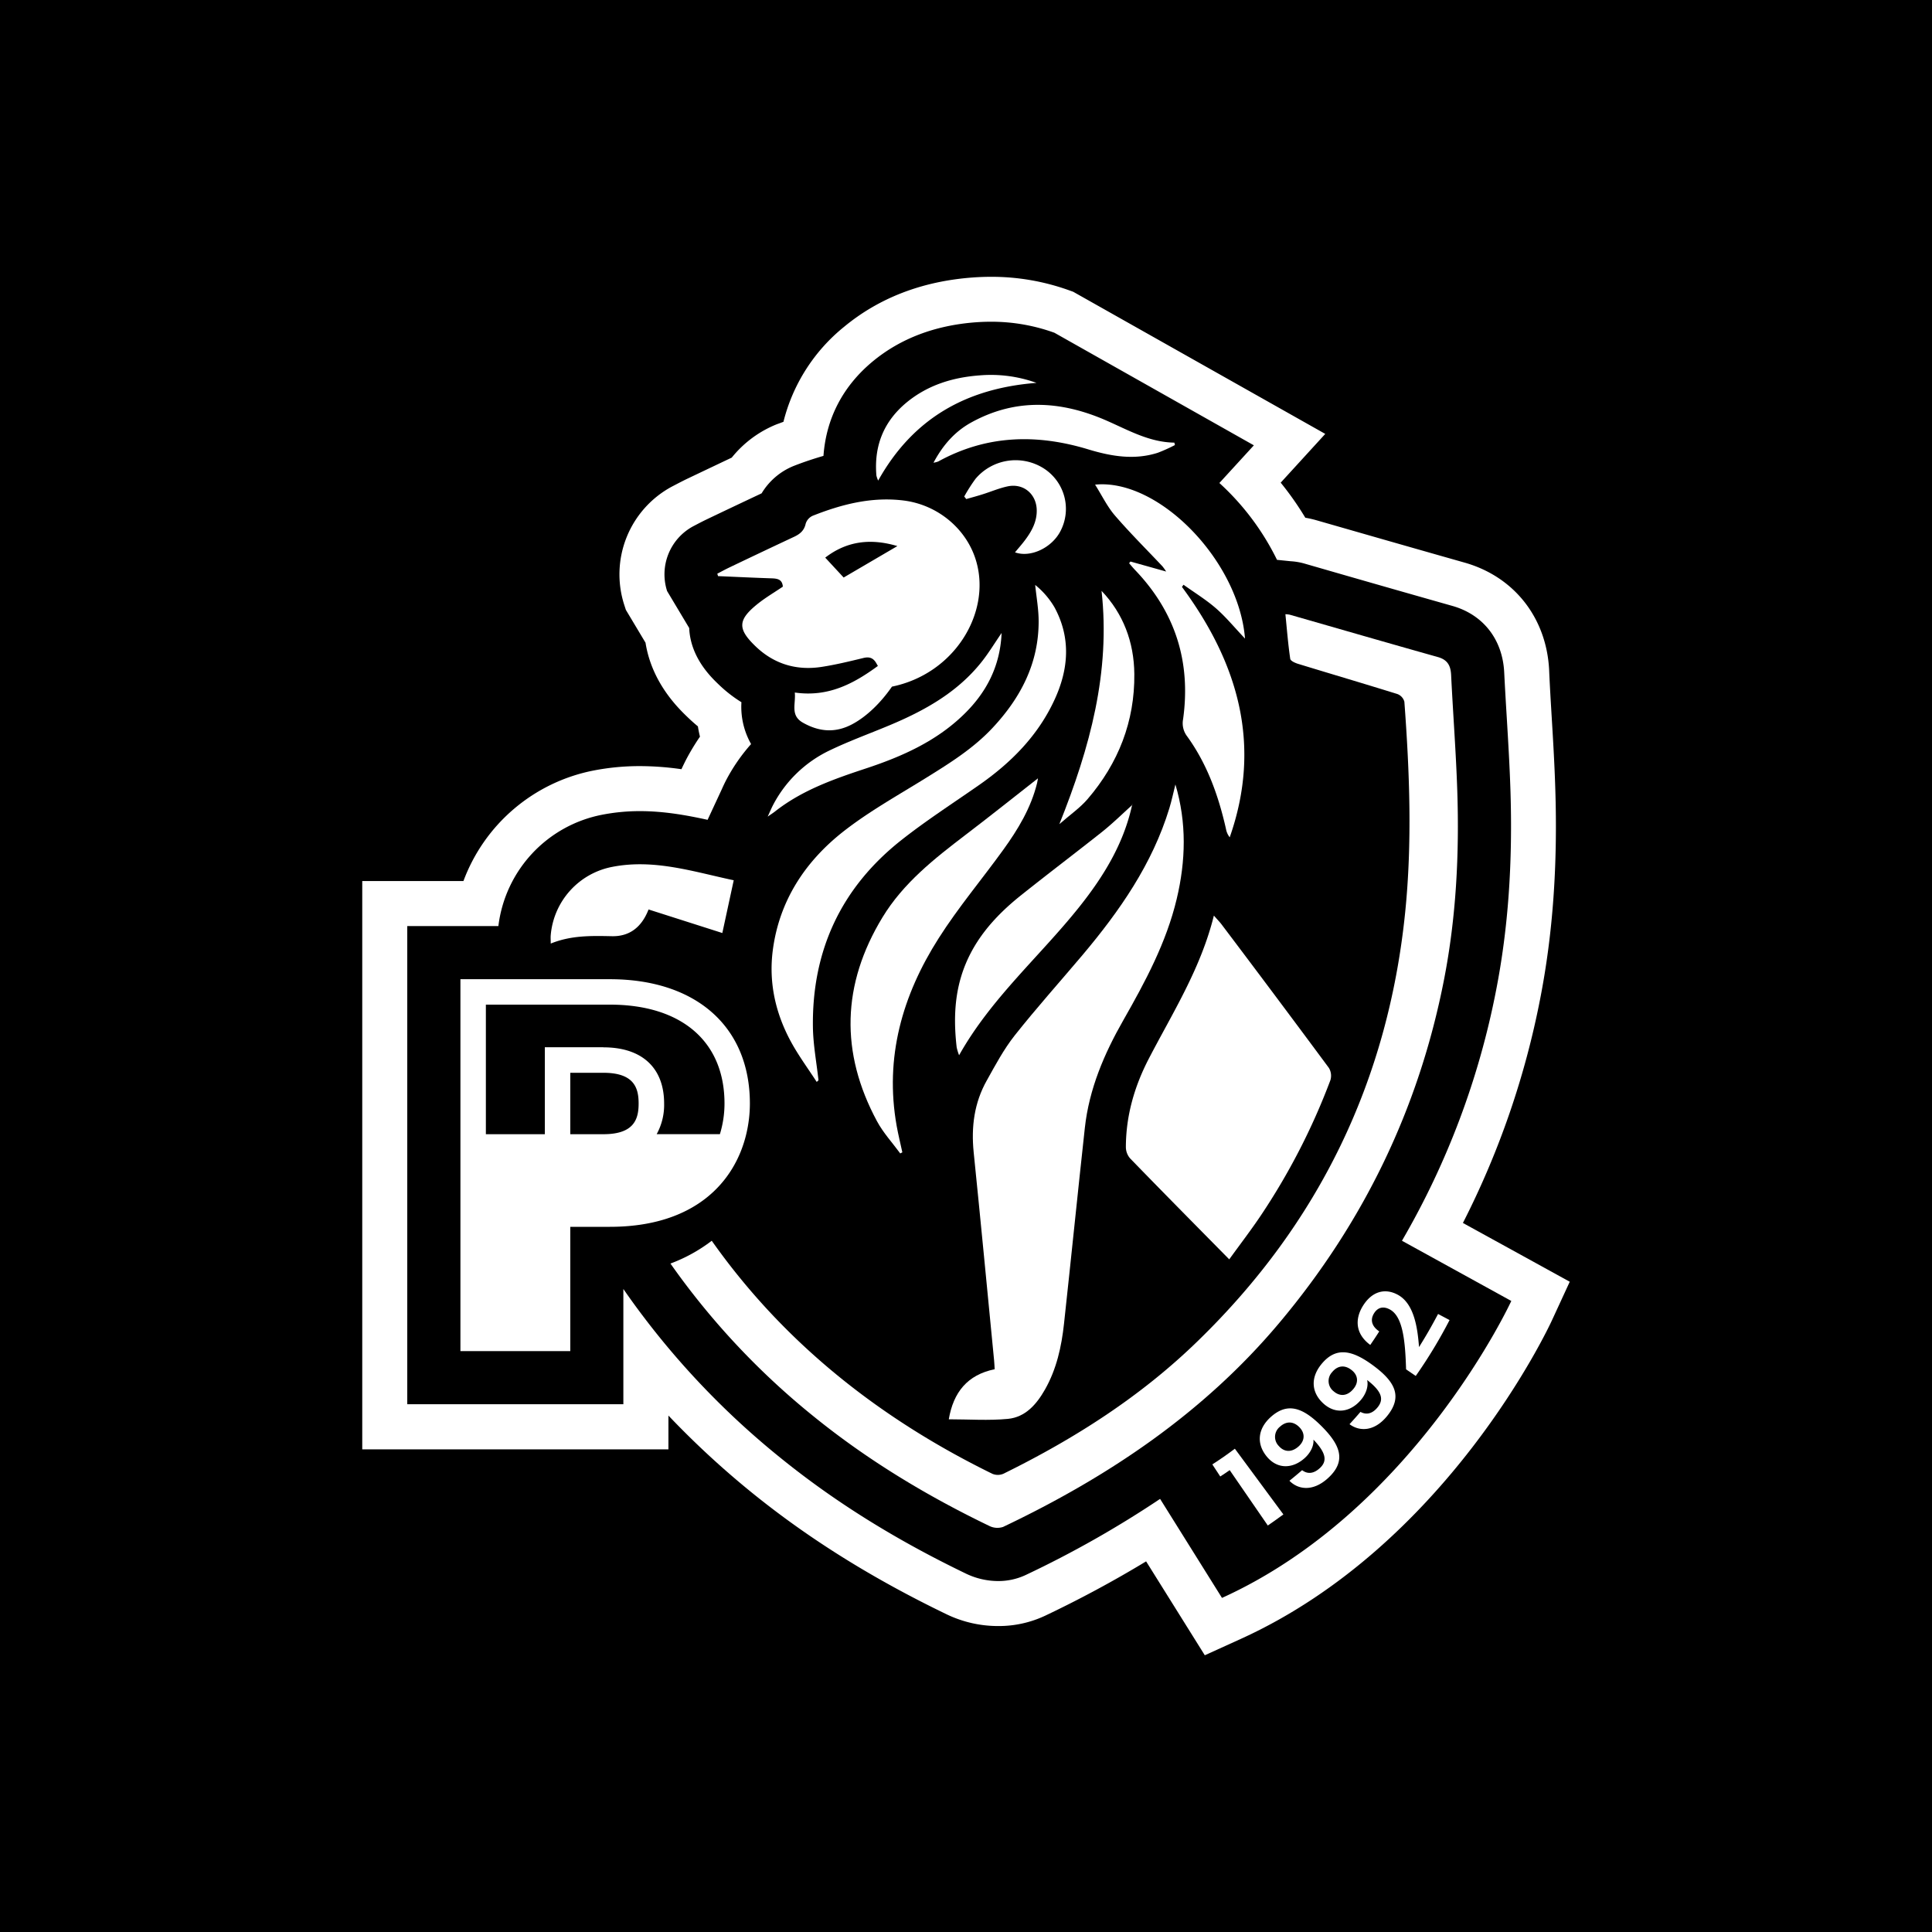 <svg xmlns="http://www.w3.org/2000/svg" viewBox="0 0 800 800"><defs><style>.cls-1{fill:#fff;}</style></defs><g id="FONDOS"><rect x="-14.81" y="-14.43" width="833.57" height="833.57"/></g><g id="Logo"><path class="cls-1" d="M417.33,587.53c7.32-.7,11.94-6.1,15.41-12.22,4.76-8.41,6.81-17.68,7.84-27.16,2.94-27,5.67-54.09,8.63-81.12,1.76-16.1,8-30.69,15.94-44.59,9.11-16,17.78-32.11,22.09-50.17,3.77-15.79,4.19-31.59-.53-47.45-.82,3.27-1.51,6.58-2.49,9.81-7.07,23.2-20.62,42.59-36,60.86-9.36,11.08-19.05,21.89-28.05,33.26-4.5,5.69-8,12.25-11.54,18.61-5.23,9.25-6.52,19.26-5.45,29.79,2.93,28.73,5.66,57.47,8.46,86.21.11,1.13.15,2.27.23,3.61-11.34,2.32-17.1,9.59-19,20.73C401.2,587.7,409.33,588.29,417.33,587.53Z"/><path class="cls-1" d="M509,521.47c4.58-6.33,8.93-12,12.88-17.86a273.62,273.62,0,0,0,29-56.3,6.27,6.27,0,0,0-.62-5.12q-22.1-29.85-44.48-59.47c-.76-1-1.66-1.91-3.14-3.59-5.45,22-17.1,40.26-27,59.35-5.92,11.45-9.42,23.57-9.44,36.53a7.22,7.22,0,0,0,1.76,4.66C481.35,493.48,494.89,507.16,509,521.47Z"/><path class="cls-1" d="M386.54,191.6a10,10,0,0,0,1.95-.5c20-11,40.76-11.53,62.21-5,9.39,2.84,19,4.51,28.75,1.37a66.6,66.6,0,0,0,7.07-3.19l-.25-1c-10.38-.14-19.09-5.2-28.19-9.17-18.75-8.18-37.48-9.35-55.93.84C395.4,178.68,390.45,184.26,386.54,191.6Z"/><path class="cls-1" d="M453.45,200.68c2.9,4.6,5.06,9.13,8.22,12.79,6.27,7.27,13.1,14.05,19.69,21.05a23.67,23.67,0,0,1,1.52,2.14l-14.77-4.14-.57.7c.83.95,1.63,1.93,2.5,2.84,16.62,17.37,23.16,38,19.85,61.76a8.87,8.87,0,0,0,1.67,7.07c8.33,11.53,13,24.63,16.1,38.39a7.72,7.72,0,0,0,1.54,3.43c13.45-38.32,3.46-72.24-19.78-103.68l.65-.9c4.48,3.21,9.22,6.11,13.36,9.7s7.63,7.88,12.1,12.59C513,232.26,479.8,198.05,453.45,200.68Z"/><path class="cls-1" d="M363.63,199c14.32-25.62,36.28-38.19,65.56-40.46a55.73,55.73,0,0,0-23.59-3.1c-11.1.83-21.42,4-30.16,11.18-9.52,7.87-13.59,18-12.54,30.29A10.77,10.77,0,0,0,363.63,199Z"/><path class="cls-1" d="M468.68,333.38l.17-.16c0-.19,0-.32,0-.4s0,.05,0,.08S468.71,333.22,468.68,333.38Z"/><path class="cls-1" d="M423,370.54c-11.33,9-20.7,19.58-25,33.8-2.91,9.62-3,19.46-1.86,29.35a22.47,22.47,0,0,0,1,3.27c13.25-23.63,33.44-40.95,49.77-61.42,10.06-12.63,18.36-26.15,21.86-42.16-3.83,3.45-7.93,7.49-12.41,11.07C445.25,353.26,434,361.76,423,370.54Z"/><path class="cls-1" d="M420.29,228.71c6.41,2.33,15.27-1.87,18.83-8.8a19.89,19.89,0,0,0-7-26,21.72,21.72,0,0,0-28.17,4.35,68.54,68.54,0,0,0-4.68,7.33l.84,1.06c2.29-.66,4.59-1.27,6.87-2,3.41-1.07,6.75-2.51,10.23-3.25,6.58-1.41,12,3.17,12.08,9.91.07,5-2.34,9.1-5.28,12.91C422.82,225.75,421.55,227.19,420.29,228.71Z"/><path class="cls-1" d="M373.22,347.88c10.26-8.1,21.29-15.21,32-22.68,13.4-9.32,24.63-20.58,31.51-35.61,5.81-12.66,6.74-25.5-.08-38.1a33.69,33.69,0,0,0-8-9.28c.5,5,1.44,10.09,1.43,15.14,0,17.39-7.49,31.67-19.13,44.1-7.82,8.35-17.36,14.36-27,20.35-11.86,7.39-24.22,14.2-35.13,22.82C333.23,357,322.66,373.12,320,393.46c-1.75,13.42,1.12,26.11,7.51,37.89,3.14,5.78,7.09,11.12,10.67,16.65.25-.22.5-.44.74-.67-.8-7.35-2.21-14.7-2.31-22.06C336.18,393.58,348.33,367.53,373.22,347.88Z"/><path class="cls-1" d="M368.3,300.34c-8.15,3.41-16.49,6.43-24.45,10.24a51.33,51.33,0,0,0-23.75,22.78c-.64,1.23-1.17,2.51-2.22,4.78,1.62-1.13,2.39-1.61,3.09-2.17,11.21-8.81,24.39-13.41,37.68-17.8,14.84-4.91,29-11.21,40.39-22.28,9.43-9.13,15.12-20.06,15.7-33.78-2.95,4.29-5.45,8.45-8.46,12.2C396.27,286.8,382.76,294.29,368.3,300.34Z"/><path class="cls-1" d="M450.37,330.86C463.1,316,469.9,298.71,469.7,279.07c-.13-13.24-4.61-25-13.57-34.41,3.72,33.54-4.71,64.75-17.48,96.61C443,337.43,447.19,334.57,450.37,330.86Z"/><path class="cls-1" d="M415.44,351.87c6.1-8.44,11.47-17.33,14-27.63.2-.85.31-1.72.35-1.95-9.92,7.76-19.81,15.67-29.89,23.34-13,9.92-25.86,20-34.5,34.25-16.81,27.68-17.6,55.94-2.23,84.45,2.57,4.76,6.37,8.87,9.6,13.28l.87-.46c-.79-3.64-1.69-7.27-2.35-10.94-5.05-28.31,2.32-54.06,17.39-77.7C396.76,375.78,406.58,364.14,415.44,351.87Z"/><path class="cls-1" d="M529.69,547.82c34.88-41.5,57.8-88.76,68.23-142.07,5.05-25.87,6.37-51.95,5.51-78.18-.52-16-1.77-32-2.55-48.06-.19-3.89-1.48-6.31-5.49-7.44-20.49-5.76-40.93-11.69-61.38-17.55a13.25,13.25,0,0,0-1.75-.19c.63,6.31,1.11,12.43,2,18.48.12.84,2,1.7,3.23,2.07,13.72,4.2,27.49,8.25,41.2,12.53a4.72,4.72,0,0,1,2.83,3.16c2.16,29.09,3.28,58.19.32,87.33Q571.22,482.11,496.2,555.07c-23.68,23.12-51.2,40.65-80.74,55.19a5.87,5.87,0,0,1-4.56,0c-48-23.5-87.13-55.33-116.18-96.49a66,66,0,0,1-17.1,9.44A311.26,311.26,0,0,0,337,586.57c22.37,18.12,46.83,32.85,72.7,45.31a7.5,7.5,0,0,0,5.65.39C458.94,611.53,498.37,585.09,529.69,547.82Z"/><path class="cls-1" d="M526.18,586.77c-5.35,4.82-6,10.93-1.75,16.22,4.47,5.57,10.88,5.17,15.75.83,2.48-2.21,3.92-5.16,3.69-7.7,5.25,5.5,5.84,8.9,2.59,11.84-2.58,2.34-5.09,2.47-7.28.81-2.08,1.78-3.13,2.66-5.25,4.38,3.45,3.59,9.58,4.68,15.87-1,7.83-7.08,5.38-13.74-2.81-21.83C539.37,582.78,533.07,580.58,526.18,586.77Zm11.58,12.12c-3.2,2.88-6.27,2.17-8.26-.16a5.37,5.37,0,0,1,.55-8c2.53-2.29,5.53-2.34,8.09.35C540.41,593.46,540.38,596.51,537.76,598.89Z"/><path class="cls-1" d="M502,606.38l3.28,5c1.58-1,2.36-1.56,3.91-2.63,6.32,9.17,9.47,13.76,15.78,22.93,2.61-1.8,3.9-2.72,6.45-4.59l-20.09-27.21C507.71,602.58,505.84,603.88,502,606.38Z"/><path class="cls-1" d="M568.33,565.22c-8.66-6.32-15.22-7.55-21.11-.41-4.58,5.56-4.29,11.68.69,16.28,5.25,4.84,11.51,3.51,15.69-1.51,2.12-2.54,3.1-5.67,2.5-8.15,6,4.66,7.1,7.93,4.32,11.33-2.2,2.69-4.67,3.19-7.08,1.87-1.78,2.06-2.69,3.08-4.53,5.1,4,3,10.16,3.21,15.53-3.34C581,578.23,577.62,572,568.33,565.22Zm-7.87,9.85c-2.72,3.32-5.87,3.08-8.18,1.07a5.37,5.37,0,0,1-.65-8c2.17-2.64,5.12-3.13,8-.85C562.28,569.31,562.71,572.34,560.46,575.07Z"/><path class="cls-1" d="M605.76,506.4a351.43,351.43,0,0,0,32-92.85c5.25-26.86,7.29-55.42,6.24-87.3-.32-10.18-.93-20.37-1.53-30.23-.37-6.16-.74-12.31-1-18.49-1.06-21.71-14.51-38.8-35.1-44.59Q585.44,227,564.53,221l-19.59-5.62a43.16,43.16,0,0,0-4.44-1,125.57,125.57,0,0,0-10.19-14.52l18.45-20.19L444.4,120.82l-1.5-.54a95,95,0,0,0-32.55-5.66q-3.9,0-7.81.3c-20.7,1.56-38.53,8.42-53,20.39a73.44,73.44,0,0,0-25.13,39.35c-.92.34-1.83.69-2.72,1A45.81,45.81,0,0,0,303,189.49c-5.56,2.63-18.39,8.74-18.39,8.74-1.63.78-3.25,1.62-4.82,2.44l-1.67.87a41.26,41.26,0,0,0-19.61,49l.65,2,8.14,13.6c2.63,16.69,13.72,27.27,17.6,31,1.32,1.26,2.69,2.48,4.09,3.64.22,1.44.5,2.86.85,4.25a94.24,94.24,0,0,0-5.72,9.48c-.65,1.26-1.27,2.54-1.95,4A122.52,122.52,0,0,0,265,317.23a100.08,100.08,0,0,0-19.29,1.84,72.29,72.29,0,0,0-53.81,45.75H150V600.15H276.78v-14a363.38,363.38,0,0,0,34.65,32c23.58,19.1,50,35.57,80.67,50.36a49.14,49.14,0,0,0,21.18,4.8A45.13,45.13,0,0,0,432.84,669a470.07,470.07,0,0,0,41.74-22.47l24.3,38.88,14.86-6.75C598.83,640,641,550.31,642.73,546.5L650,530.74ZM506,661.66l-25.63-41a431.12,431.12,0,0,1-55.58,31.48,26.64,26.64,0,0,1-11.55,2.54h0a30.89,30.89,0,0,1-13.1-3c-29.38-14.15-54.57-29.87-77-48.05a334.81,334.81,0,0,1-63.58-67.82l-1.44-2.06v47.72H168.64v-198h37.73a53.54,53.54,0,0,1,42.93-46.1A81.46,81.46,0,0,1,265,335.87c9.95,0,19.35,1.7,28,3.6l5.81-12.5c.7-1.57,1.25-2.73,1.84-3.87a74.51,74.51,0,0,1,10.36-15,31.33,31.33,0,0,1-4-17.33,55.81,55.81,0,0,1-9.25-7.18c-3.33-3.17-11.85-11.31-12.38-23.55l-9.15-15.3A22.6,22.6,0,0,1,287,217.94l1.43-.75c1.39-.73,2.78-1.45,4.19-2.12l1.75-.84q10.48-5,21-9.95A27.53,27.53,0,0,1,328.5,193c4.34-1.71,8.46-3.06,12.48-4.23,1.11-15.46,8-28.86,20.43-39.14,11.45-9.47,25.76-14.9,42.54-16.17,2.13-.16,4.27-.24,6.4-.24a76.78,76.78,0,0,1,26.27,4.57L519.2,184.4,504.92,200a106.22,106.22,0,0,1,23.86,31.82l5.71.58a26.22,26.22,0,0,1,5.44.9L558,238.51q21.66,6.23,43.34,12.37c12.81,3.6,20.86,13.9,21.52,27.56.31,6.24.68,12.47,1.06,18.71.58,9.68,1.18,19.69,1.51,29.69,1,30.47-.93,57.66-5.91,83.13a331.49,331.49,0,0,1-39,103.8L625.8,538.7S585.79,625.46,506,661.66Z"/><path class="cls-1" d="M564.25,540.91c-3.19,5.26-3.1,11.39,3.15,16,1.52-2.22,2.27-3.34,3.72-5.61-3-2-3.88-4.66-2.2-7.42s4.18-3.05,6.79-1.54c5.38,3.11,6.17,13.72,6.52,24.68l4,2.73a200.86,200.86,0,0,0,14-23.14l-4.75-2.52c-3,5.6-4.56,8.34-7.89,13.71-.59-7.68-1.93-18-8.84-21.69C573.56,533.31,568.08,534.61,564.25,540.91Z"/><path class="cls-1" d="M309,469.65a54.54,54.54,0,0,0,1.51-12.71c0-31.75-22.23-51.47-58-51.47H190.65v154h45.49V508h16.4C287.76,508,304.28,489.37,309,469.65Zm-59.15,0H236.14V444.22h13.74c12.83,0,14.56,6.43,14.56,12.72S262.71,469.65,249.88,469.65Zm0-36H225.6v36H201.19V416h51.35c29.72,0,47.46,15.3,47.46,40.93a43.24,43.24,0,0,1-1.91,12.71H271.91A25.12,25.12,0,0,0,275,456.94C275,442.16,265.83,433.68,249.88,433.68Z"/><path class="cls-1" d="M253.41,387.66c7,.14,12.19-3.45,15.14-11.07l30.55,9.75,4.72-21.84c-16.57-3.51-32.94-8.95-50.28-5.55a31.54,31.54,0,0,0-25.49,28.24c-.1,1,0,2,0,3.52C236.52,387.26,244.92,387.49,253.41,387.66Z"/><path class="cls-1" d="M340.26,276.14c5.82-.9,11.57-2.3,17.3-3.69,2.58-.63,4.16.09,5.38,2.31.18.33.38.65.57,1-10,7.31-20.52,13-34.4,11,.47,4.81-2,9.47,3.4,12.51,6.78,3.82,13.49,4.32,20.5.55,5.91-3.18,11.7-8.81,16.33-15.5,25.86-5.31,40.9-30.35,35-51.52-3.73-13.51-15.84-23.79-30.25-25.56-13.15-1.61-25.51,1.55-37.57,6.33a5.33,5.33,0,0,0-2.89,3.23c-.62,2.9-2.39,4.34-4.82,5.48q-13.43,6.3-26.8,12.7c-1.7.81-3.35,1.72-5,2.58l.33,1c7.41.31,14.81.68,22.22.92,2.4.08,4.36.44,4.6,3.44-3.48,2.36-7.15,4.51-10.43,7.13-8.3,6.66-8.41,10.37-.78,17.66S329.87,277.75,340.26,276.14Zm31.29-50-22.21,13-7.63-8.24C351.05,223.71,361.05,223,371.55,226.11Z"/></g></svg>
